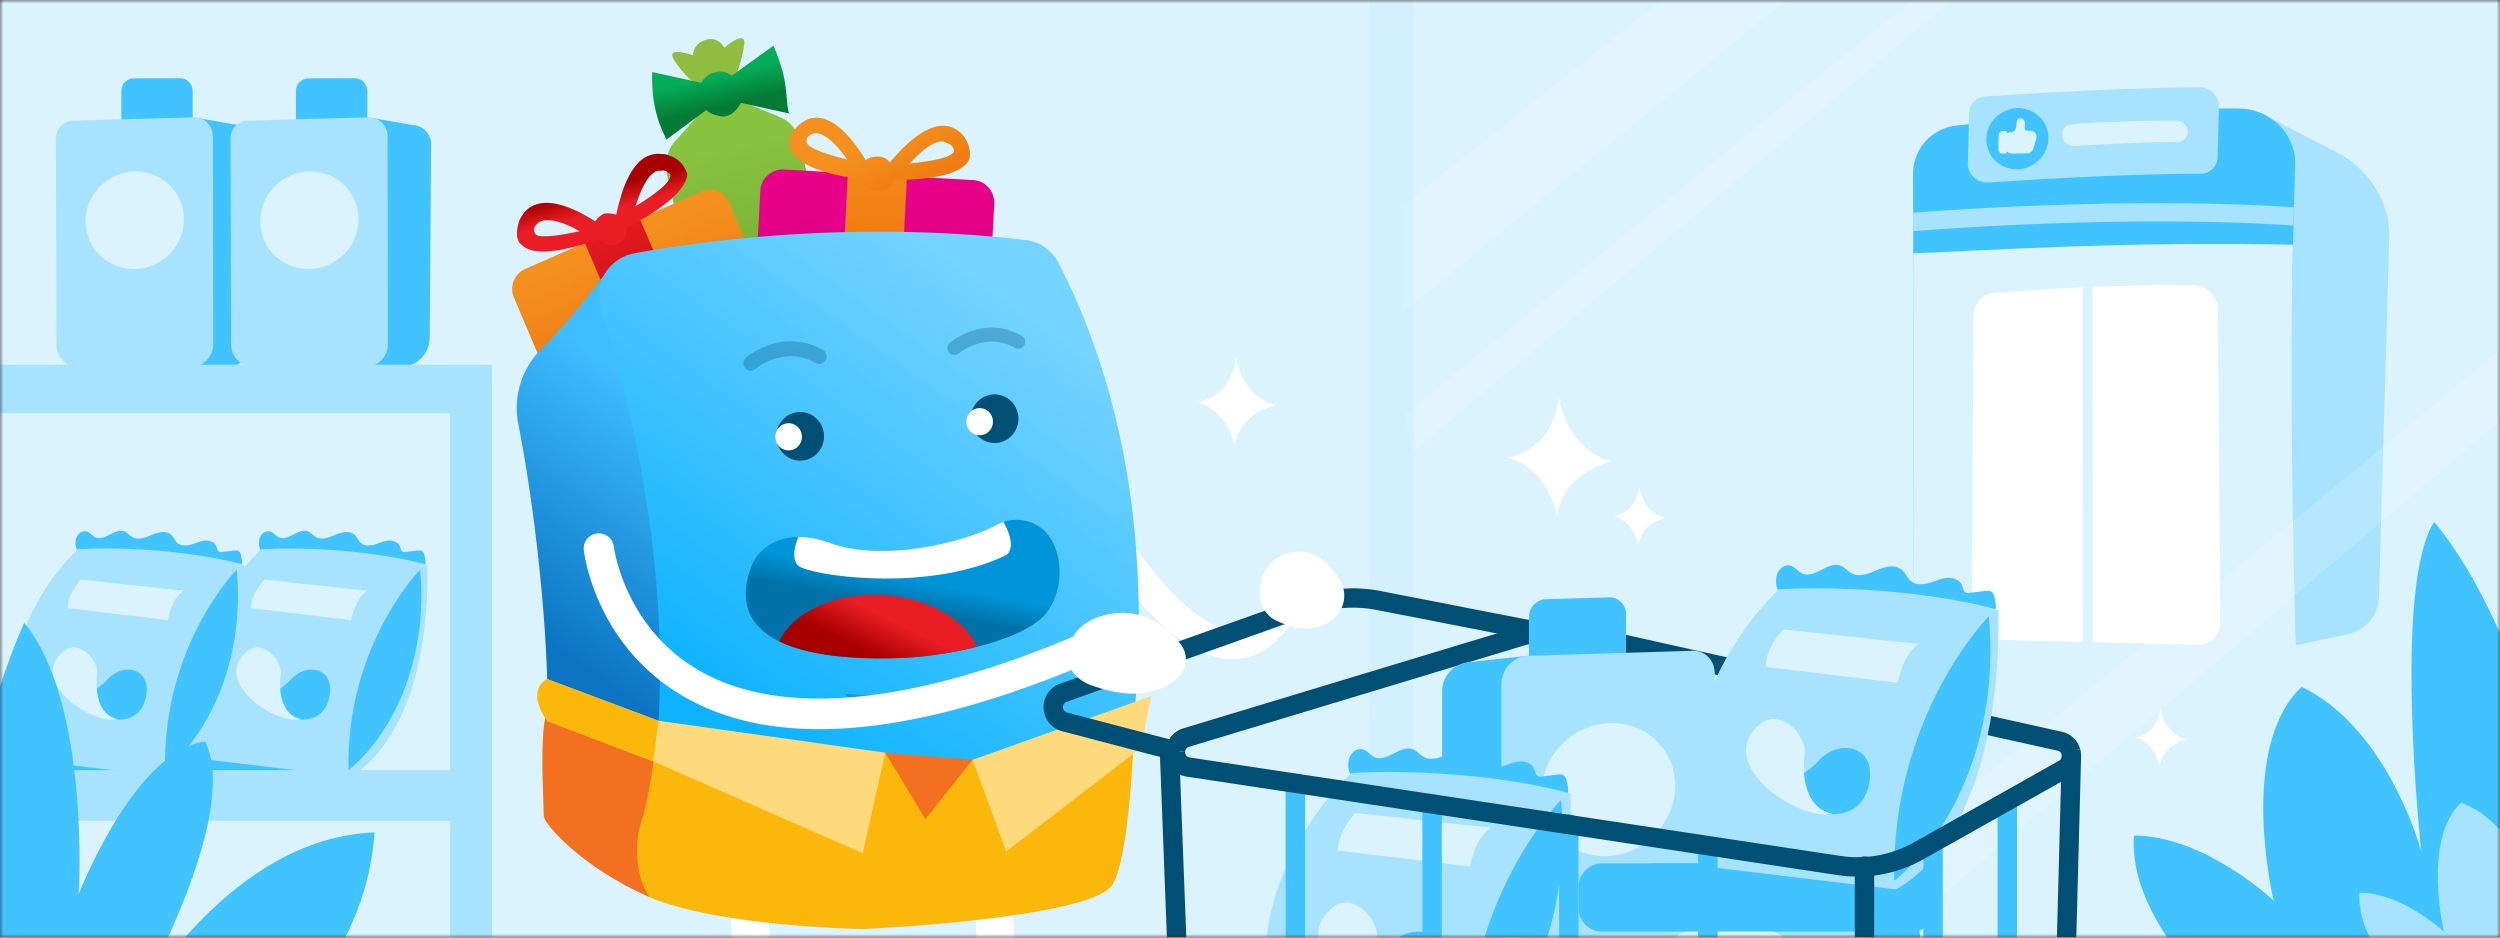 <svg width="360" height="135" fill="none" xmlns="http://www.w3.org/2000/svg">
  <rect width="100%" height="100%" fill="#333333" stroke="none"/>
  <mask id="a" maskUnits="userSpaceOnUse" x="0" y="0" width="360" height="135">
    <path d="M360 0H0v135h360V0z" fill="#fff"/>
  </mask>
  <g mask="url(#a)">
    <path d="M385.3-18.52H-43.12v165.14H385.3V-18.52z" fill="#DAF3FF"/>
    <path d="M325.32 16.18l11.16 5.76c4.7 2.42 7.64 7.14 7.57 12.12L342.57 86a5.6 5.6 0 01-4.42 5.3l-7.57 1.64-5.26-76.77z" fill="#A7E3FF"/>
    <path d="M281.84 18.07c8.91-1 25.69-2.61 40.65-2.44 4.44.05 8.11 3.72 8 7.96l-1.75 67.86-53.13-1.21-.13-65.26a6.96 6.96 0 016.36-6.9z" fill="#41C3FF"/>
    <path d="M275.5 36.48l.1 55.11 54.98 1.36s-1.01-33.46-.39-57.71c-24.12-.51-43.39.79-54.69 1.24z" fill="#DAF3FF"/>
    <path d="M283.96 88.54l.22-43.2a3.2 3.2 0 013.03-3.16 339.6 339.6 0 0128.47-1.14 3.7 3.7 0 013.7 3.55l.33 45.07a3.23 3.23 0 01-3.42 3.2l-28.7-.74a3.7 3.7 0 01-3.63-3.58z" fill="#fff"/>
    <path d="M299.92 92.44l1.45.04-.03-51.17-1.44.07.02 51.06z" fill="#DAF3FF"/>
    <path d="M285.86 13.9c5.42-.37 19.59-1.27 30.87-1.33a2.77 2.77 0 012.8 2.74l-.2 7.37a2.41 2.41 0 01-2.48 2.33c-10.83.03-24.51.87-30.51 1.27-1.6.11-3.02-1.19-2.97-2.73l.18-7.33a2.4 2.4 0 012.3-2.32zM275.5 33.29c8.1-.63 32.79-2.27 54.76-.82l.07-2.62c-21.84-1.44-46.3.13-54.84.78v2.66z" fill="#A7E3FF"/>
    <path d="M292.77 23.7c2.12-1.29 2.83-4 1.58-6.06a4.43 4.43 0 00-6.1-1.39 4.43 4.43 0 00-1.6 6.07 4.43 4.43 0 006.12 1.38z" fill="#41C3FF"/>
    <path d="M288.72 19.44c.18-.17.35-.31.6-.35.58-.1 1.02-.03 1.06-1.51.07-.78 1.21-.73 1.2.16l-.02.79c0 .16.13.3.3.29h.5c.6-.01 1.04.56.87 1.14l-.44 1.46a.96.96 0 01-.9.67l-2.13.02c-.31 0-.62-.12-.83-.34l-.25-.25.04-2.08z" fill="#DAF3FF"/>
    <path d="M288.65 22.12h-.26a.6.6 0 01-.62-.61l.04-2.03c.01-.35.3-.63.65-.63h.26a.3.3 0 01.3.3l-.05 2.66c0 .17-.15.31-.32.31zM296.94 19.33v.03c-.03.93.82 1.72 1.8 1.66 3.37-.2 10.58-.59 14.79-.57.84 0 1.5-.6 1.52-1.41.02-.9-.77-1.68-1.7-1.67-3.36.02-10.73.1-15.06.55-.76.07-1.33.66-1.35 1.4z" fill="#DAF3FF"/>
    <path d="M37.32 77.76c.11-.74.84-1.44 1.56-1.23.5.14.8.63 1.27.85 1.36.6 2.84-1.42 4.2-.85.45.18.75.6 1.17.82.84.46 1.87.04 2.76-.34.89-.37 2-.67 2.73-.04.4.34.58.9.98 1.23.52.43 1.29.4 1.94.22.65-.18 1.27-.5 1.95-.57.67-.07 1.45.2 1.7.82.11.3.14.68.44.8.11.05.25.03.37.01l1.7-.2c.22-.03.47-.05.67.07.24.14.32.44.38.71.1.46.21.94.06 1.38-.28.79-1.22 1.08-2.04 1.2-1.89.25-3.8.1-5.7-.08-3.26-.3-6.51-.7-9.73-1.3a61.5 61.5 0 01-4.83-1.05c-1.17-.3-1.77-1.15-1.58-2.45zM29.21 110.43c-.07.74.4 1.58 1.07 1.54.45-.03.83-.44 1.28-.54 1.3-.29 2.13 2 3.43 1.76.42-.07.77-.41 1.18-.54.83-.25 1.63.39 2.3.95.68.56 1.58 1.1 2.34.65.43-.24.7-.74 1.12-.97.55-.3 1.2-.1 1.72.21.52.33.98.77 1.55.99.56.22 1.29.14 1.64-.42.17-.25.28-.63.56-.68.11-.02.22.03.33.07l1.4.58c.2.08.4.16.6.09.24-.1.38-.37.5-.62.18-.42.38-.86.35-1.33-.07-.82-.8-1.32-1.5-1.61a19.69 19.69 0 00-4.91-1.2 88.29 88.29 0 00-8.66-.92 48.76 48.76 0 00-4.4-.05c-1.07.04-1.78.73-1.9 2.04z" fill="#41C3FF"/>
    <path d="M37.6 79.1s-14.47 13.05-7.52 30.31l20.26 2.43s11.54-4.98 11.21-30.47c-2.46-.8-12.25-2.85-23.94-2.28z" fill="#A7E3FF"/>
    <path d="M60.5 82.03S49.82 92.81 50.18 110.9c5.86-4.7 11.58-15.29 10.32-28.87zM47.53 99.6c.28-3.5-3.51-4.16-5.64-1.75-1.38 1.57-4.67 3.47-6.93 1.41 3.53 4.4 12.03 7 12.57.33z" fill="#41C3FF"/>
    <path d="M35.62 93.75c2.23-1.75 5.1 1.4 4.79 3.46-.32 2.06.03 5.81 3.04 6.38-4.12.8-13.1-5.7-7.83-9.84zM38.06 83.46s-1.86 1.95-1.92 4.1l14.42 1.74s.55-3.12 2.29-4.24c-5.11-.52-14.79-1.6-14.79-1.6z" fill="#DAF3FF"/>
    <path d="M10.9 77.76c.12-.74.84-1.44 1.56-1.23.5.14.81.63 1.28.85 1.35.6 2.83-1.42 4.2-.85.44.18.75.6 1.16.82.85.46 1.88.04 2.77-.34.88-.37 2-.67 2.73-.04.4.34.58.9.98 1.23.52.43 1.29.4 1.94.22.65-.18 1.27-.5 1.94-.57.68-.07 1.46.2 1.7.82.12.3.15.68.44.8.12.05.25.03.38.01l1.69-.2c.23-.03.48-.05.68.07.24.14.32.44.38.71.1.46.2.94.05 1.38-.27.79-1.21 1.08-2.04 1.2-1.88.25-3.8.1-5.7-.08-3.25-.3-6.5-.7-9.73-1.3a61.5 61.5 0 01-4.83-1.05c-1.16-.3-1.77-1.15-1.57-2.45zM2.8 110.43c-.07.74.4 1.58 1.06 1.54.46-.03.84-.44 1.29-.54 1.3-.29 2.12 2 3.43 1.76.42-.07.77-.41 1.18-.54.83-.25 1.62.39 2.3.95.68.56 1.57 1.1 2.34.65.42-.24.7-.74 1.12-.97.55-.3 1.2-.1 1.72.21.52.33.98.77 1.54.99.57.22 1.3.14 1.65-.42.16-.25.28-.63.55-.68.12-.02.23.03.33.07l1.4.58c.2.08.41.16.61.09.24-.1.37-.37.49-.62.2-.42.39-.86.35-1.33-.06-.82-.8-1.32-1.48-1.61a19.69 19.69 0 00-4.92-1.2 88.28 88.28 0 00-8.66-.92 48.76 48.76 0 00-4.4-.05c-1.07.04-1.78.73-1.9 2.04z" fill="#41C3FF"/>
    <path d="M11.2 79.1S-3.3 92.14 3.66 109.4l20.25 2.43s11.55-4.98 11.22-30.47c-2.46-.8-12.26-2.85-23.95-2.28z" fill="#A7E3FF"/>
    <path d="M34.09 82.03S23.4 92.81 23.76 110.9c5.87-4.7 11.59-15.29 10.33-28.87zM21.12 99.6c.28-3.5-3.52-4.16-5.65-1.75-1.38 1.57-4.66 3.47-6.92 1.41 3.52 4.4 12.03 7 12.57.33z" fill="#41C3FF"/>
    <path d="M9.2 93.75c2.24-1.75 5.1 1.4 4.8 3.46-.32 2.06.03 5.81 3.03 6.38-4.12.8-13.09-5.7-7.82-9.84zM11.65 83.46s-1.86 1.95-1.92 4.1l14.42 1.74s.55-3.12 2.28-4.24c-5.1-.52-14.78-1.6-14.78-1.6z" fill="#DAF3FF"/>
    <path d="M32.47 52.86a4.26 4.26 0 004.26-4.23l.2-27.87a2.8 2.8 0 00-2.74-2.77l-5.56-.97a4.18 4.18 0 00-1.69.05c-3.58.85-14.54 4.71-14.54 6.03l.67 29.76h19.4z" fill="#41C3FF"/>
    <path d="M27.75 18.1l-10.28.02v-5.04c0-1 .81-1.8 1.82-1.8l6.62-.02c1.01 0 1.83.81 1.83 1.8v5.05z" fill="#41C3FF"/>
    <path d="M27.4 52.86a3.3 3.3 0 003.3-3.3l-.04-29.89c0-1.5-1.16-2.74-2.58-2.78l-17.45.48A2.54 2.54 0 008.05 20l.08 29.58a3.3 3.3 0 003.3 3.3H27.4z" fill="#A7E3FF"/>
    <path d="M23.24 37.52a7.05 7.05 0 002.12-9.74 7.05 7.05 0 00-9.79-1.86 7.05 7.05 0 00-2.12 9.74 7.05 7.05 0 009.79 1.86z" fill="#DAF3FF"/>
    <path d="M57.62 52.86a4.26 4.26 0 004.26-4.23l.2-27.87a2.8 2.8 0 00-2.74-2.77l-5.56-.97a4.18 4.18 0 00-1.69.05c-3.58.85-14.55 4.71-14.54 6.03l.67 29.76h19.4z" fill="#41C3FF"/>
    <path d="M52.9 18.1l-10.28.02v-5.04c0-1 .8-1.8 1.82-1.8l6.62-.02c1 0 1.83.81 1.83 1.8v5.05z" fill="#41C3FF"/>
    <path d="M52.55 52.86a3.3 3.3 0 003.3-3.3l-.04-29.89c0-1.5-1.16-2.74-2.58-2.78l-17.45.48A2.54 2.54 0 0033.2 20l.08 29.58a3.3 3.3 0 003.3 3.3h15.97z" fill="#A7E3FF"/>
    <path d="M48.39 37.52a7.05 7.05 0 002.12-9.74 7.05 7.05 0 00-9.79-1.86 7.05 7.05 0 00-2.12 9.73 7.05 7.05 0 009.79 1.87z" fill="#DAF3FF"/>
    <path d="M-33.43 52.54v85.3h6.05V118.2h92.2v19.62h6.01v-85.3H-33.43zM64.8 110.9h-92.19V59.5h92.2v51.4z" fill="#A7E3FF"/>
    <g opacity=".4">
      <path opacity=".4" d="M232.1 169.43l139.35-118.6v-9.84L221.86 164.54l.91 4.9h9.32zM201.8 29.81v15.32l74.24-60.5H258.7l-56.9 45.18zM294.17-15.37l-91.89 75.1 1.02 5.45 96.14-80.55h-5.27z" fill="#fff"/>
      <path opacity=".4" d="M203.53-21.82h-6.27v175.44h6.27V-21.82z" fill="#A7E3FF"/>
    </g>
    <path d="M177.5 94.94c-11 0-22.23-20.7-23.5-23.1a2.17 2.17 0 113.84-2.03c4.38 8.3 13.69 21.27 20.01 20.77 3.46-.28 5.76-4.99 7.08-8.9a2.17 2.17 0 014.12 1.4c-2.53 7.48-6.18 11.46-10.86 11.83-.22.02-.45.03-.68.03zM102.03 185.8a2.69 2.69 0 01-2.58-3.43c11.19-38.95 3.65-63.5 3.57-63.74a2.69 2.69 0 115.13-1.63c.33 1.06 8.1 26.36-3.54 66.86a2.69 2.69 0 01-2.58 1.95zM137.26 185.8a2.69 2.69 0 01-2.58-3.43c11.18-38.95 3.65-63.5 3.57-63.74a2.69 2.69 0 115.12-1.63c.34 1.06 8.1 26.36-3.53 66.86a2.69 2.69 0 01-2.58 1.95z" fill="#fff"/>
    <path d="M104.33 6.9c-.55-.95-1.47-1.5-2.63-1.18-1.16.32-1.87 1.15-1.9 2.26 0 0-3.94-1.46-2.78.6.82 1.36 2.3 2.85 3.1 3.58 0 0 4.5-.58 5.87-1.27a20.98 20.98 0 001.17-4.43c.33-2.3-2.72.26-2.83.45z" fill="#90BC3F"/>
    <path d="M118.4 56.73l-9.63 2.3a4.73 4.73 0 01-5.76-3.66l-7.03-30.53c-.24-1.52.1-3.2 1.17-4.43l4.08-4.6a4.9 4.9 0 015.4-1.3l5.55 2.3a4.54 4.54 0 012.92 3.47l7.03 30.53a5.41 5.41 0 01-3.73 5.92z" fill="url(#paint0_linear)"/>
    <path d="M112.94 11.37c-.43-2.25-1.56-4.8-1.56-4.8l-6 4.33a2.52 2.52 0 00-2.16-.53 3 3 0 00-2.23 1.56l-7.07-1.56s-.14 3.04.44 5.26c.43 2.25 1.63 4.46 1.63 4.46l5.71-4.24c.63.62 1.61.83 2.42.93 1.23-.02 2.05-1.04 2.58-1.97l7.08 1.56c-.48-.03-.4-2.74-.84-5z" fill="url(#paint1_linear)"/>
    <path d="M138.4 60.32l-27.53-1.55a3.24 3.24 0 01-2.88-3.33l1.51-28.1a3.22 3.22 0 013.27-2.94l27.53 1.54c1.6.2 2.85 1.44 2.88 3.33l-1.51 28.1c-.3 1.83-1.66 3.14-3.27 2.95z" fill="url(#paint2_linear)"/>
    <path d="M128.84 59.9l-8.51-.53 1.75-34.34 8.51.54-1.75 34.34z" fill="url(#paint3_linear)"/>
    <path d="M138.83 19.7a3.3 3.3 0 00-1.04-.99c-3.55-2.36-8.1 2.83-9.63 4.67-.44-.51-1-.84-1.61-.83-.62.01-1.23.02-1.88.51-1.34-2.16-4.95-7.67-8.77-5.68-.4.26-.94.57-1.15.94-1.25 1.13-1.23 2.4-.9 3.1.92 2.9 7.77 4.21 10.28 4.32a2.26 2.26 0 002.17 1.79 2.1 2.1 0 002.37-1.6l.15-.03c2.32 0 9.59-.08 10.82-3.1-.01-.63.19-1.64-.81-3.1zm-22.3 1.3c-.36-.22-.52-.8-.3-1.18.1-.19.5-.45.64-.5 1.52-.72 3.66 1.55 5.14 3.67-2.66-.7-4.52-1.3-5.48-1.99zm20.84.83c-.53.94-3.22 1.35-6.37 1.73 1.68-1.88 4.08-3.96 5.44-2.9.66.14 1 .84.93 1.17z" fill="url(#paint4_linear)"/>
    <path d="M114.4 59.24L88.96 70.42c-1.51.73-3.27-.06-3.98-1.6L74 42.82a3.12 3.12 0 011.58-4.07l25.45-11.18c1.52-.73 3.27.06 3.98 1.6l10.96 25.99a3.37 3.37 0 01-1.57 4.07z" fill="url(#paint5_linear)"/>
    <path d="M105.63 63.04l-7.9 3.57L84.22 35l7.94-3.43 13.47 31.47z" fill="url(#paint6_linear)"/>
    <path d="M96.79 22.56c-.51-.17-.88-.4-1.5-.38-4.48-.53-5.98 6.21-6.56 8.74a3.61 3.61 0 00-1.74-.16c-.69.35-1.05.76-1.26 1.13-2.24-1.44-7.7-4.55-10.37-1.13-.21.37-.57.78-.7 1.45-.5 1.72-.08 2.71.47 3.04 2.14 2.26 8.83-.03 11.11-.8.67.76 1.69 1.12 2.52.74a2.44 2.44 0 001.53-2.47l.14-.04c2.06-1.04 8.44-4.51 8.54-7.7-.3-.55-.61-1.74-2.18-2.42zm-19.2 11.39c-.48-.03-.78-.58-.7-.92-.05-.15.17-.52.42-.75 1.07-1.24 3.95-.28 6.15 1.02-2.79.6-4.89.86-5.87.65zm18.95-8.79c.12 1.08-2.22 2.82-5.03 4.53.77-2.42 2.03-5.3 3.64-5.1.72-.2 1.35.43 1.39.57z" fill="url(#paint7_linear)"/>
    <path d="M87.77 38.5s-4.38 6.33-9.86 11.8a11.98 11.98 0 00-3.27 10.78c2.64 13.42 5.16 35.84 3.87 49.1a11.94 11.94 0 004.55 10.57 116.7 116.7 0 0013.55 8.91l11.8-43.68L87.78 38.5z" fill="url(#paint8_linear)"/>
    <path d="M86.54 44.59c4.4 13.64 12.84 46.1 5.79 77.64a6.24 6.24 0 004.28 7.43c20.54 5.73 48.15 1.71 58.1-.07a6.11 6.11 0 004.84-4.52c3.14-12.2 11.04-51.66-7.06-87.11a6.16 6.16 0 00-4.7-3.38c-7.88-.98-29.83-2.89-56.48 1.9a6.25 6.25 0 00-4.77 8.1z" fill="url(#paint9_linear)"/>
    <path opacity=".3" d="M108 53.37a1.03 1.03 0 01-.71-.38c-.37-.46-.3-1.13.14-1.5.2-.19 5.28-4.38 11.06-1.1.5.3.69.95.4 1.47-.28.51-.92.7-1.42.41-4.5-2.56-8.54.72-8.7.87-.23.18-.5.26-.77.23zM137.32 51.12a.97.97 0 01-.66-.35 1.02 1.02 0 01.13-1.42c.2-.16 4.93-4.08 10.33-1 .47.26.64.87.38 1.35a.97.97 0 01-1.34.4c-4.23-2.42-8.08.77-8.12.8a.97.97 0 01-.72.22z" fill="#004F74"/>
    <path d="M108.13 81.73c1.32-3.68 5.77-5.63 11.31-3.57 7.56 2.8 19.19.06 24.18-2.64a5.95 5.95 0 016.81.94c2.63 2.65 2.9 7.98.52 11.46-2.98 4.35-14.54 6.5-20.44 6.79-11.8.57-26.59-1.22-22.38-12.98z" fill="url(#paint10_linear)"/>
    <path d="M144.89 79.94s1.75-.97-.4-4.79c-.3.1-.59.22-.87.38-5 2.7-16.63 5.42-24.18 2.63-1.6-.6-3.11-.85-4.48-.83-.42 1-1.07 3.06-.04 4.1 1.4 1.39 18.53 4.07 29.97-1.5z" fill="#fff"/>
    <path d="M112.21 92.35c4.65 2.28 11.9 2.67 18.3 2.36a55.5 55.5 0 0010.2-1.58c-1.85-4.06-7.27-7.17-13.82-7.46-6.82-.3-12.7 2.53-14.68 6.68z" fill="url(#paint11_linear)"/>
    <path opacity=".3" d="M121.64 99.9s11.36 1 18.74-1.3c-4.5 6.29-15.87 4.35-18.74 1.3z" fill="#004F74"/>
    <path d="M115.23 66.33c1.9 0 3.43-1.56 3.43-3.5s-1.54-3.5-3.43-3.5a3.47 3.47 0 00-3.44 3.5c0 1.94 1.54 3.5 3.44 3.5z" fill="#004F74"/>
    <path d="M113.56 64.86c1.06 0 1.92-.88 1.92-1.96s-.86-1.96-1.92-1.96-1.92.88-1.92 1.96.86 1.96 1.92 1.96z" fill="#fff"/>
    <path d="M143.21 63.8c1.9 0 3.44-1.58 3.44-3.51 0-1.94-1.54-3.5-3.44-3.5a3.47 3.47 0 00-3.43 3.5c0 1.93 1.53 3.5 3.43 3.5z" fill="#004F74"/>
    <path d="M141.07 62.68c1.06 0 1.92-.88 1.92-1.96s-.86-1.96-1.92-1.96-1.92.88-1.92 1.96.86 1.96 1.92 1.96z" fill="#fff"/>
    <path d="M140.05 109.42l23.3-5.97s-.4 18.8-3.05 23.8c-2.65 5.02-36.02 6.54-36.02 6.54s-21.16-.36-30.9-4.68c-9.73-4.32-15.13-10.57-15.07-11.64.07-1.07-.75-12.39.55-15.2 4.8 1.63 31.35 8.21 31.35 8.21l17.27-2.1 7.64 3.17 4.93-2.13z" fill="#FCB70B"/>
    <path d="M78.31 117.47c-.07 1.07 5.34 7.32 15.07 11.64l.14.06c-2.14-3.09-2.15-8.05-1.12-11.03.94-2.72 1.71-8.28 2.12-11.62-6.7-1.72-13.47-3.5-15.66-4.26-1.3 2.82-.48 14.14-.55 15.21z" fill="#F37021"/>
    <path d="M78.8 97.79l16.03 6 32.65 4.6-3.25 14.47-30.1-13.2-15.29-5.82s-3.31-4.16-.05-6.05zM140.05 109.42l4.85 13.18 19.38-14.88 1.52-7.5-25.75 9.2z" fill="#FFDA7D"/>
    <path d="M127.48 108.39l12.57 1.03-6.79 8.53-5.78-9.56z" fill="#F37021"/>
    <path d="M78.84 103.84l15.2 5.8.79-5.84-16.04-6.02c-3.26 1.9.05 6.06.05 6.06z" fill="#FCB70B"/>
    <path d="M117.99 105c-7.64 0-14.2-1.58-19.64-4.77-12.6-7.36-14.21-20.45-14.28-21a2.17 2.17 0 014.32-.5c.01.11 1.49 11.56 12.22 17.79 11.74 6.81 30.57 5.06 54.46-5.06a2.17 2.17 0 111.7 4c-15.01 6.36-27.98 9.54-38.78 9.54z" fill="#fff"/>
    <path d="M296.86 108.63a.75.75 0 00-.6-.54L227.3 92.76c-2.72-.6-5.58-.5-8.25.31l-47.82 14.47a.73.73 0 00-.56.7l-2.79-.16a3.54 3.54 0 012.54-3.21l47.82-14.47a19.11 19.11 0 019.67-.36l68.97 15.33a3.53 3.53 0 012.66 2.47l-2.67.8z" fill="#004F74"/>
    <path d="M295.3 152.02c-2.52 0-9.04-.6-26.98-2.23-14.84-1.35-31.97-2.96-41.24-3.83a8.76 8.76 0 01-7.91-8.9l1.1-46.1c.01-.78.65-1.45 1.42-1.37a1.4 1.4 0 011.37 1.43l-1.1 46.1a5.96 5.96 0 005.38 6.06c40.31 3.8 66.42 6.14 68.42 6.17a1.4 1.4 0 011.31 2.17c-.2.3-.34.5-1.77.5z" fill="#004F74"/>
    <path d="M168.4 109.3c-.12 0-.23-.01-.35-.04L153 105.31a3.53 3.53 0 01-2.71-3.31 3.53 3.53 0 012.38-3.56l35.1-12.5a20.96 20.96 0 0111.2-.8l22.97 4.48a1.4 1.4 0 11-.56 2.73l-22.96-4.48c-3.24-.66-6.6-.42-9.71.69l-35.1 12.5a.77.77 0 00-.54.8c.01.19.09.62.61.75l15.05 3.94a1.4 1.4 0 01-.33 2.75z" fill="#004F74"/>
    <path d="M220.17 95.7l13.98-.4v-6.88a2.39 2.39 0 00-2.48-2.4l-9.02.26a2.56 2.56 0 00-2.48 2.54v6.87z" fill="#41C3FF"/>
    <path d="M211.4 144.9l7.09 3.62 17.99-1.65a4.23 4.23 0 003.71-4.09l.88-41.63c0-2.04-19.1-6.93-21.15-6.7l-8.53.91a4.23 4.23 0 00-3.72 4.1v40.61c0 2.04 1.12 3.44 3.73 4.84z" fill="#41C3FF"/>
    <path d="M219.72 148.65l23.7-2.7a4.15 4.15 0 003.5-4.09V97c0-2.03-1.57-3.5-3.5-3.28l-23.7.73a4.14 4.14 0 00-3.52 4.1v46.83c.01 2.03 1.58 3.5 3.52 3.28z" fill="#A7E3FF"/>
    <path d="M237.82 120.64c4.06-3.66 4.56-9.72 1.12-13.55-3.45-3.83-9.53-3.97-13.59-.32-4.06 3.65-4.55 9.72-1.11 13.54 3.44 3.83 9.53 3.98 13.58.33z" fill="#DAF3FF"/>
    <path d="M243.04 157.41h28.09a5 5 0 004.94-4.28l.19-1.25c.85-5.88.9-11.86.15-17.76l-.4-3.1a5 5 0 00-4.96-4.36h-28.02a5 5 0 00-4.92 4.15 65.7 65.7 0 000 22.45 5 5 0 004.93 4.15z" fill="#41C3FF"/>
    <path d="M275.35 134.16h-36.62a3.42 3.42 0 01-3.41-3.42v-3a3.42 3.42 0 013.41-3.42h36.62a3.42 3.42 0 013.41 3.42v3a3.42 3.42 0 01-3.41 3.42z" fill="#41C3FF"/>
    <path d="M235.02 157.41h28.09a5 5 0 004.95-4.28l.18-1.25c.85-5.88.9-11.86.15-17.76l-.4-3.1a5 5 0 00-4.95-4.36h-28.02a5 5 0 00-4.93 4.15 65.7 65.7 0 000 22.45 5 5 0 004.93 4.15z" fill="#A7E3FF"/>
    <path d="M267.33 134.16h-36.61a3.42 3.42 0 01-3.42-3.42v-3a3.42 3.42 0 013.41-3.42h36.62a3.42 3.42 0 013.41 3.42v3a3.42 3.42 0 01-3.41 3.42z" fill="#41C3FF"/>
    <path d="M255.16 138.47h-12.28a2.16 2.16 0 010-4.31h12.28a2.16 2.16 0 010 4.31z" fill="#DAF3FF"/>
    <path d="M194.2 109.53c.15-.97 1.1-1.9 2.05-1.62.66.19 1.07.84 1.69 1.12 1.78.8 3.74-1.86 5.55-1.12.58.24.97.79 1.53 1.09 1.11.6 2.47.05 3.64-.45s2.64-.88 3.6-.06c.53.45.77 1.18 1.3 1.63.7.56 1.7.53 2.56.29.86-.24 1.68-.65 2.56-.75.9-.09 1.92.25 2.25 1.08.16.39.2.9.58 1.05a1 1 0 00.5.03l2.22-.28c.3-.03.64-.07.9.1.32.19.43.58.5.94.15.6.28 1.24.08 1.82-.37 1.03-1.6 1.42-2.7 1.57-2.48.34-5.01.14-7.51-.1-4.3-.4-8.6-.92-12.85-1.7a81.8 81.8 0 01-6.38-1.4c-1.53-.4-2.33-1.52-2.07-3.24z" fill="#41C3FF"/>
    <path d="M194.58 111.3s-19.11 17.23-9.93 40l26.73 3.22s15.24-6.57 14.8-40.21c-3.25-1.08-16.17-3.77-31.6-3.01z" fill="#A7E3FF"/>
    <path d="M224.8 115.17s-14.1 14.23-13.63 38.1c7.74-6.19 15.29-20.17 13.62-38.1zM207.67 138.35c.38-4.61-4.63-5.48-7.44-2.3-1.82 2.07-6.16 4.58-9.15 1.86 4.66 5.82 15.88 9.25 16.6.44z" fill="#41C3FF"/>
    <path d="M191.96 130.64c2.94-2.3 6.72 1.85 6.31 4.57-.41 2.72.05 7.67 4.02 8.42-5.44 1.05-17.29-7.54-10.33-12.99zM195.18 117.06s-2.46 2.57-2.54 5.42l19.03 2.28s.73-4.11 3.02-5.58c-6.74-.69-19.51-2.12-19.51-2.12z" fill="#DAF3FF"/>
    <path d="M255.8 83.09c.15-.98 1.1-1.9 2.05-1.63.65.19 1.07.84 1.69 1.12 1.78.8 3.74-1.86 5.55-1.11.58.23.97.78 1.53 1.08 1.11.6 2.47.05 3.64-.45 1.17-.49 2.64-.88 3.6-.05.53.45.77 1.17 1.3 1.62.69.57 1.7.53 2.56.3.86-.25 1.68-.66 2.56-.75.9-.1 1.92.24 2.25 1.08.15.38.2.9.58 1.05a1 1 0 00.5.02l2.22-.27c.3-.04.64-.07.9.09.31.19.42.58.5.94.14.6.28 1.24.07 1.83-.36 1.03-1.6 1.42-2.68 1.57-2.5.34-5.02.14-7.53-.1-4.3-.4-8.59-.93-12.84-1.7-2.13-.4-4.28-.84-6.38-1.4-1.53-.41-2.33-1.53-2.07-3.24zM245.1 126.2c-.1.99.53 2.1 1.4 2.04.6-.03 1.1-.58 1.7-.71 1.71-.39 2.8 2.65 4.53 2.33.55-.1 1.01-.55 1.56-.72 1.1-.34 2.14.5 3.03 1.25.9.74 2.08 1.45 3.1.86.54-.32.9-.97 1.47-1.29.72-.4 1.58-.14 2.26.29.69.42 1.3 1 2.04 1.3.75.28 1.71.18 2.18-.55.21-.34.36-.83.73-.9.15-.02.3.03.43.1l1.86.76c.25.1.53.2.79.1.31-.1.5-.47.65-.8.25-.55.5-1.15.46-1.76-.08-1.08-1.06-1.74-1.96-2.13a26 26 0 00-6.5-1.59 117.1 117.1 0 00-11.42-1.2 64.8 64.8 0 00-5.8-.07c-1.42.06-2.35.97-2.51 2.7z" fill="#41C3FF"/>
    <path d="M256.18 84.85s-19.11 17.23-9.93 40.01l26.73 3.21s15.24-6.57 14.8-40.21c-3.25-1.07-16.17-3.77-31.6-3.01z" fill="#A7E3FF"/>
    <path d="M286.4 88.73s-14.1 14.22-13.63 38.1c7.74-6.2 15.29-20.18 13.62-38.1zM269.27 111.9c.38-4.61-4.63-5.48-7.44-2.3-1.82 2.07-6.16 4.59-9.15 1.87 4.66 5.81 15.88 9.24 16.6.44z" fill="#41C3FF"/>
    <path d="M253.56 104.2c2.94-2.31 6.73 1.84 6.31 4.56-.41 2.72.05 7.67 4.02 8.43-5.44 1.04-17.28-7.55-10.33-13zM256.78 90.61s-2.46 2.57-2.54 5.42l19.03 2.29s.73-4.12 3.02-5.6c-6.74-.68-19.51-2.1-19.51-2.1z" fill="#DAF3FF"/>
    <path d="M186.53 160.92a1.4 1.4 0 01-1.4-1.4V112.8a1.4 1.4 0 112.8 0v46.74c0 .77-.63 1.4-1.4 1.4zM206.22 161.57a1.4 1.4 0 01-1.4-1.4v-44.45a1.4 1.4 0 112.8 0v44.45c0 .77-.63 1.4-1.4 1.4zM278.36 160.78a1.4 1.4 0 01-1.4-1.4V121.4a1.4 1.4 0 112.8 0v37.98c0 .77-.63 1.4-1.4 1.4zM289.05 156.37a1.4 1.4 0 01-1.4-1.4V115.5a1.4 1.4 0 112.8 0v39.48c0 .77-.63 1.4-1.4 1.4zM225.9 163.39a1.4 1.4 0 01-1.39-1.4v-43.25a1.4 1.4 0 112.79 0V162c0 .77-.63 1.4-1.4 1.4zM245.93 165.4a1.4 1.4 0 01-1.4-1.4v-41.73a1.4 1.4 0 112.8 0V164c0 .78-.63 1.4-1.4 1.4z" fill="#41C3FF"/>
    <path d="M267.49 126.23c-.94 0-1.89-.07-2.83-.21l-93.75-14.18a3.54 3.54 0 01-3.04-3.76l2.79.16c-.01.12 0 .74.67.84l93.75 14.18c3.57.54 7.27-.14 10.42-1.9l20.98-11.8c.53-.3.4-.83.37-.93l2.68-.78a3.57 3.57 0 01-1.68 4.14l-20.99 11.8a19.17 19.17 0 01-9.37 2.44z" fill="#004F74"/>
    <path d="M266.63 166.05a1.4 1.4 0 01-.55-2.68l26.46-11.41a6.29 6.29 0 003.35-5.42l.99-37.44a1.4 1.4 0 012.79.07l-.99 37.44a9.1 9.1 0 01-4.95 7.87l-26.54 11.45c-.18.08-.37.12-.56.12z" fill="#004F74"/>
    <path d="M264.02 166.89c-.14 0-.3 0-.44-.02l-86.71-6.69a8.88 8.88 0 01-8.2-8.52l-1.67-43.7a1.4 1.4 0 011.34-1.44c.71-.02 1.42.57 1.45 1.34l1.67 43.7a6.1 6.1 0 005.62 5.84l86.71 6.69a3.04 3.04 0 003.3-3.05v-36.2a1.4 1.4 0 112.79 0v36.2a5.87 5.87 0 01-5.86 5.85z" fill="#004F74"/>
    <path d="M183.82 89.39a4.19 4.19 0 01-2.4-3.69c-.03-2.17.63-5.11 4.14-6.06 3.68-1 6.1 1.79 7.4 3.97a4.2 4.2 0 01-.36 4.87c-1.45 1.66-4.14 3.14-8.78.9zM157.18 98.7c-1.97-.72-3.32-2.2-3.35-3.87-.03-2.28.89-5.36 5.78-6.36 5.13-1.04 8.5 1.88 10.3 4.17a3.55 3.55 0 01-.5 5.1c-2.02 1.74-5.77 3.3-12.23.95zM177.98 51.36s.71 5.68 5.7 6.96c-3.31.98-5.13 2.63-5.93 5.88 0 0-.72-4.96-5.3-6.28 0 0 4.93-.6 5.53-6.56zM224.46 57.14s.95 7.56 7.6 9.26c-4.41 1.3-6.84 3.5-7.9 7.83 0 0-.95-6.6-7.05-8.36 0 0 6.55-.8 7.35-8.73zM236.03 70.03s.47 3.71 3.73 4.55c-2.16.64-3.35 1.72-3.88 3.84 0 0-.46-3.24-3.46-4.1 0 0 3.22-.4 3.61-4.29zM311.1 101.93s.47 3.71 3.74 4.55c-2.17.64-3.36 1.72-3.88 3.84 0 0-.47-3.24-3.47-4.1 0 0 3.22-.4 3.61-4.29z" fill="#fff"/>
    <path d="M321.65 145.47s-15.23-12.1-14.37-25.15c10.18 0 20.12 9.35 20.12 9.35s-5.28-21.92 4.03-30.77c12.58 6.06 17.24 23.75 17.24 23.75s-4.2-38.19 1.86-47.5c13.5 16.3 19.1 47.5 19.1 47.5v21.9l-47.98.92z" fill="#41C3FF"/>
    <path d="M348.47 143.75s-9.22-7.32-8.7-15.2c6.16 0 12.17 5.64 12.17 5.64s-3.19-13.25 2.44-18.6c11.06 4 13.85 23.56 13.85 23.56l-19.76 4.6z" fill="#A7E3FF"/>
    <path d="M19.99 162.3s32.14-14.52 33.94-42.44c-23.54.9-38.01 30.8-38.01 30.8s19.48-31.6 13.63-43.9c-10.2 1.34-18.21 21.96-18.21 21.96s1.66-27.5-7.86-39.05c-11.76 26.75-4.59 42.67-4.59 42.67l2.78 30.4 18.32-.43z" fill="#41C3FF"/>
  </g>
  <defs>
    <linearGradient id="paint0_linear" x1="107.6" y1="19.55" x2="115.16" y2="52.13" gradientUnits="userSpaceOnUse">
      <stop stop-color="#89C340"/>
      <stop offset="1" stop-color="#6FA329"/>
    </linearGradient>
    <linearGradient id="paint1_linear" x1="102.4" y1="10.96" x2="103.45" y2="15.47" gradientUnits="userSpaceOnUse">
      <stop stop-color="#04AE59"/>
      <stop offset="1" stop-color="#047B35"/>
    </linearGradient>
    <linearGradient id="paint2_linear" x1="126.36" y1="27.56" x2="124.73" y2="57.9" gradientUnits="userSpaceOnUse">
      <stop stop-color="#E90089"/>
      <stop offset="1" stop-color="#C4007C"/>
    </linearGradient>
    <linearGradient id="paint3_linear" x1="125.57" y1="19.87" x2="123.71" y2="54.18" gradientUnits="userSpaceOnUse">
      <stop stop-color="#F4901E"/>
      <stop offset="1" stop-color="#EA5F01"/>
    </linearGradient>
    <linearGradient id="paint4_linear" x1="124.48" y1="21.39" x2="133.76" y2="38.86" gradientUnits="userSpaceOnUse">
      <stop stop-color="#F4901E"/>
      <stop offset="1" stop-color="#EA5F01"/>
    </linearGradient>
    <linearGradient id="paint5_linear" x1="89.28" y1="35.18" x2="101.61" y2="63.64" gradientUnits="userSpaceOnUse">
      <stop stop-color="#F4901E"/>
      <stop offset="1" stop-color="#EA5F01"/>
    </linearGradient>
    <linearGradient id="paint6_linear" x1="91.41" y1="27.29" x2="105.08" y2="58.84" gradientUnits="userSpaceOnUse">
      <stop stop-color="#EA1D25"/>
      <stop offset="1" stop-color="#A80000"/>
    </linearGradient>
    <linearGradient id="paint7_linear" x1="87.49" y1="30.33" x2="86.68" y2="27.14" gradientUnits="userSpaceOnUse">
      <stop stop-color="#EA1D25"/>
      <stop offset="1" stop-color="#A80000"/>
    </linearGradient>
    <linearGradient id="paint8_linear" x1="94.08" y1="57.11" x2="72.29" y2="87.68" gradientUnits="userSpaceOnUse">
      <stop stop-color="#3EBDFF"/>
      <stop offset="1" stop-color="#0B75C4"/>
    </linearGradient>
    <linearGradient id="paint9_linear" x1="142.17" y1="41.04" x2="100.78" y2="99.11" gradientUnits="userSpaceOnUse">
      <stop stop-color="#74D3FF"/>
      <stop offset="1" stop-color="#0EB3FF"/>
    </linearGradient>
    <linearGradient id="paint10_linear" x1="131.2" y1="83.41" x2="130.41" y2="87.53" gradientUnits="userSpaceOnUse">
      <stop offset="0" stop-color="#0095DA"/>
      <stop offset="1" stop-color="#0072A7"/>
    </linearGradient>
    <linearGradient id="paint11_linear" x1="129.5" y1="89.82" x2="127.05" y2="94.9" gradientUnits="userSpaceOnUse">
      <stop stop-color="#EA1D25"/>
      <stop offset="1" stop-color="#A80000"/>
    </linearGradient>
  </defs>
</svg>